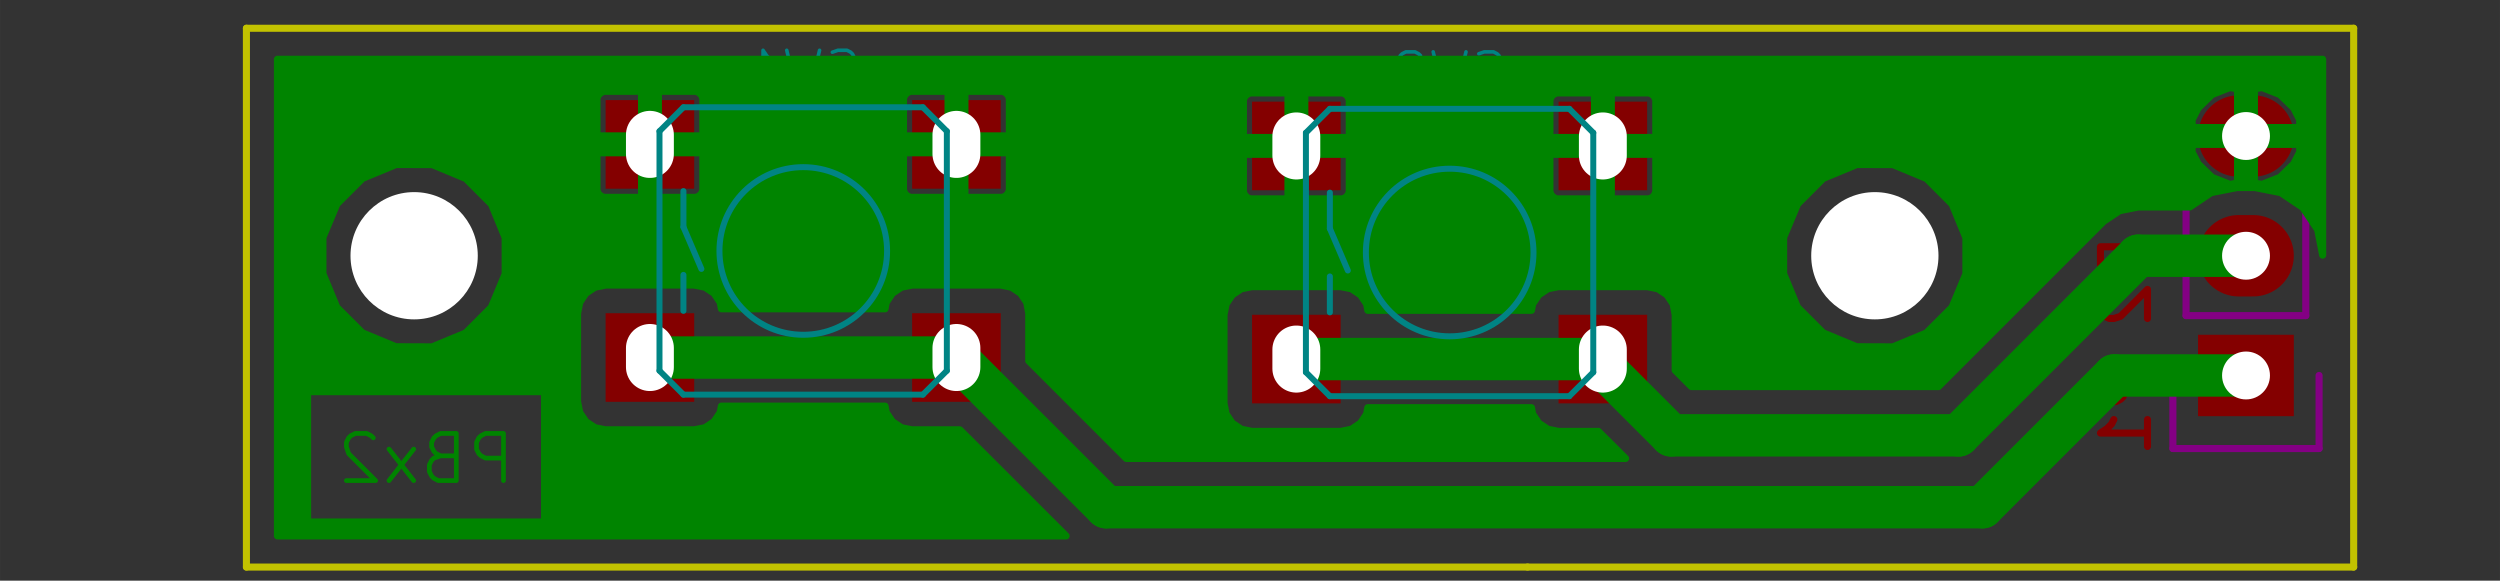 <?xml version="1.0" standalone="no"?>
 <!DOCTYPE svg PUBLIC "-//W3C//DTD SVG 1.1//EN" 
 "http://www.w3.org/Graphics/SVG/1.1/DTD/svg11.dtd"> 
<svg xmlns="http://www.w3.org/2000/svg" version="1.1" 
    width="5.304cm" height="1.232cm" viewBox="0 0 20880 4850 ">
<rect x="0" y="0" width="20880" height="4850" fill="#333333" stroke="none"/>
<title>SVG Picture created as 2PB with Headers-brd.svg date 2016/01/25 18:56:15 </title>
  <desc>Picture generated by PCBNEW </desc>
<g style="fill:#000000; fill-opacity:1;stroke:#000000; stroke-opacity:1;
stroke-linecap:round; stroke-linejoin:round; "
 transform="translate(0 0) scale(1 1)">
</g>
<g style="fill:#000000; fill-opacity:0.0; 
stroke:#000000; stroke-width:-0; stroke-opacity:1; 
stroke-linecap:round; stroke-linejoin:round;">
</g>
<g style="fill:#840084; fill-opacity:0.0; 
stroke:#840084; stroke-width:-0; stroke-opacity:1; 
stroke-linecap:round; stroke-linejoin:round;">
</g>
<g style="fill:#840084; fill-opacity:0.0; 
stroke:#840084; stroke-width:59.055; stroke-opacity:1; 
stroke-linecap:round; stroke-linejoin:round;">
<path d="M18258 2636
L18258 636
" />
<path d="M18258 636
L19258 636
" />
<path d="M19258 636
L19258 2636
" />
<path d="M19369 3746
L19369 3136
" />
<path d="M19258 2636
L18258 2636
" />
<path d="M18148 3136
L18148 3746
" />
<path d="M18148 3746
L19369 3746
" />
</g>
<g style="fill:#008484; fill-opacity:0.0; 
stroke:#008484; stroke-width:59.055; stroke-opacity:1; 
stroke-linecap:round; stroke-linejoin:round;">
</g>
<g style="fill:#008484; fill-opacity:0.0; 
stroke:#008484; stroke-width:30; stroke-opacity:1; 
stroke-linecap:round; stroke-linejoin:round;">
<path d="M12534 738
L12488 753
L12412 753
L12382 738
L12366 723
L12351 692
L12351 662
L12366 631
L12382 616
L12412 601
L12473 586
L12504 570
L12519 555
L12534 525
L12534 494
L12519 464
L12504 449
L12473 433
L12397 433
L12351 449
" />
<path d="M12244 433
L12168 753
L12107 525
L12046 753
L11970 433
" />
<path d="M11864 464
L11848 449
L11818 433
L11742 433
L11711 449
L11696 464
L11681 494
L11681 525
L11696 570
L11879 753
L11681 753
" />
</g>
<g style="fill:#840000; fill-opacity:0.0; 
stroke:#840000; stroke-width:30; stroke-opacity:1; 
stroke-linecap:round; stroke-linejoin:round;">
</g>
<g style="fill:#840000; fill-opacity:0.0; 
stroke:#840000; stroke-width:59.055; stroke-opacity:1; 
stroke-linecap:round; stroke-linejoin:round;">
<path d="M17561 767
L17543 729
L17543 673
L17561 617
L17599 579
L17636 561
L17711 542
L17768 542
L17843 561
L17880 579
L17918 617
L17936 673
L17936 711
L17918 767
L17899 786
L17768 786
L17768 711
" />
<path d="M17936 954
L17543 954
L17936 1179
L17543 1179
" />
<path d="M17936 1367
L17543 1367
L17543 1461
L17561 1517
L17599 1554
L17636 1573
L17711 1592
L17768 1592
L17843 1573
L17880 1554
L17918 1517
L17936 1461
L17936 1367
" />
<path d="M17936 2061
L17543 2061
L17543 2211
L17561 2248
L17580 2267
L17618 2286
L17674 2286
L17711 2267
L17730 2248
L17749 2211
L17749 2061
" />
<path d="M17580 2435
L17561 2454
L17543 2492
L17543 2585
L17561 2623
L17580 2642
L17618 2660
L17655 2660
L17711 2642
L17936 2417
L17936 2660
" />
<path d="M17936 3129
L17543 3129
L17543 3279
L17561 3317
L17580 3335
L17618 3354
L17674 3354
L17711 3335
L17730 3317
L17749 3279
L17749 3129
" />
<path d="M17936 3729
L17936 3504
" />
<path d="M17936 3617
L17543 3617
L17599 3579
L17636 3542
L17655 3504
" />
</g>
<g style="fill:#008484; fill-opacity:0.0; 
stroke:#008484; stroke-width:59.055; stroke-opacity:1; 
stroke-linecap:round; stroke-linejoin:round;">
</g>
<g style="fill:#008484; fill-opacity:0.0; 
stroke:#008484; stroke-width:30; stroke-opacity:1; 
stroke-linecap:round; stroke-linejoin:round;">
<path d="M7135 725
L7089 740
L7013 740
L6983 725
L6967 710
L6952 679
L6952 649
L6967 618
L6983 603
L7013 588
L7074 573
L7105 557
L7120 542
L7135 512
L7135 481
L7120 451
L7105 436
L7074 420
L6998 420
L6952 436
" />
<path d="M6845 420
L6769 740
L6708 512
L6647 740
L6571 420
" />
<path d="M6282 740
L6465 740
" />
<path d="M6373 740
L6373 420
L6404 466
L6434 496
L6465 512
" />
</g>
<g style="fill:#000000; fill-opacity:0.0; 
stroke:#000000; stroke-width:30; stroke-opacity:1; 
stroke-linecap:round; stroke-linejoin:round;">
</g>
<g style="fill:#008400; fill-opacity:0.0; 
stroke:#008400; stroke-width:30; stroke-opacity:1; 
stroke-linecap:round; stroke-linejoin:round;">
</g>
<g style="fill:#008400; fill-opacity:0.0; 
stroke:#008400; stroke-width:39.37; stroke-opacity:1; 
stroke-linecap:round; stroke-linejoin:round;">
<path d="M4205 4014
L4205 3620
L4055 3620
L4018 3639
L3999 3657
L3980 3695
L3980 3751
L3999 3789
L4018 3807
L4055 3826
L4205 3826
" />
<path d="M3680 3807
L3624 3826
L3605 3845
L3586 3882
L3586 3939
L3605 3976
L3624 3995
L3661 4014
L3811 4014
L3811 3620
L3680 3620
L3643 3639
L3624 3657
L3605 3695
L3605 3732
L3624 3770
L3643 3789
L3680 3807
L3811 3807
" />
<path d="M3455 4014
L3249 3751
" />
<path d="M3455 3751
L3249 4014
" />
<path d="M3118 3657
L3099 3639
L3062 3620
L2968 3620
L2930 3639
L2912 3657
L2893 3695
L2893 3732
L2912 3789
L3137 4014
L2893 4014
" />
</g>
<g style="fill:#840000; fill-opacity:0.0; 
stroke:#840000; stroke-width:39.37; stroke-opacity:1; 
stroke-linecap:round; stroke-linejoin:round;">
</g>
<g style="fill:#840000; fill-opacity:0.0; 
stroke:#840000; stroke-width:0; stroke-opacity:1; 
stroke-linecap:round; stroke-linejoin:round;">
</g>
<g style="fill:#840000; fill-opacity:1.0; 
stroke:#840000; stroke-width:0; stroke-opacity:1; 
stroke-linecap:round; stroke-linejoin:round;">
<polyline style="fill-rule:evenodd;"
points="10457,1589
10457,849
11197,849
11197,1589
10457,1589
" /> 
<polyline style="fill-rule:evenodd;"
points="13017,1589
13017,849
13757,849
13757,1589
13017,1589
" /> 
<polyline style="fill-rule:evenodd;"
points="10457,3369
10457,2629
11197,2629
11197,3369
10457,3369
" /> 
<polyline style="fill-rule:evenodd;"
points="13017,3369
13017,2629
13757,2629
13757,3369
13017,3369
" /> 
<polyline style="fill-rule:evenodd;"
points="18358,3476
18358,2796
19158,2796
19158,3476
18358,3476
" /> 
</g>
<g style="fill:#840000; fill-opacity:1.0; 
stroke:#840000; stroke-width:680; stroke-opacity:1; 
stroke-linecap:round; stroke-linejoin:round;">
</g>
<g style="fill:#840000; fill-opacity:0.0; 
stroke:#840000; stroke-width:680; stroke-opacity:1; 
stroke-linecap:round; stroke-linejoin:round;">
<path d="M18698 2136
L18818 2136
" />
<path d="M18698 1136
L18818 1136
" />
</g>
<g style="fill:#840000; fill-opacity:0.0; 
stroke:#840000; stroke-width:0; stroke-opacity:1; 
stroke-linecap:round; stroke-linejoin:round;">
</g>
<g style="fill:#840000; fill-opacity:1.0; 
stroke:#840000; stroke-width:0; stroke-opacity:1; 
stroke-linecap:round; stroke-linejoin:round;">
<polyline style="fill-rule:evenodd;"
points="5058,1576
5058,836
5798,836
5798,1576
5058,1576
" /> 
<polyline style="fill-rule:evenodd;"
points="7618,1576
7618,836
8358,836
8358,1576
7618,1576
" /> 
<polyline style="fill-rule:evenodd;"
points="5058,3356
5058,2616
5798,2616
5798,3356
5058,3356
" /> 
<polyline style="fill-rule:evenodd;"
points="7618,3356
7618,2616
8358,2616
8358,3356
7618,3356
" /> 
</g>
<g style="fill:#008400; fill-opacity:1.0; 
stroke:#008400; stroke-width:0; stroke-opacity:1; 
stroke-linecap:round; stroke-linejoin:round;">
</g>
<g style="fill:#008400; fill-opacity:1.0; 
stroke:#008400; stroke-width:354.331; stroke-opacity:1; 
stroke-linecap:round; stroke-linejoin:round;">
</g>
<g style="fill:#008400; fill-opacity:0.0; 
stroke:#008400; stroke-width:354.331; stroke-opacity:1; 
stroke-linecap:round; stroke-linejoin:round;">
<path d="M18758 3136
L17658 3136
" />
<path d="M9238 4236
L7988 2986
" />
<path d="M16558 4236
L9238 4236
" />
<path d="M17658 3136
L16558 4236
" />
<path d="M5428 2986
L7988 2986
" />
<path d="M13387 2999
L13387 3065
" />
<path d="M13387 3065
L13958 3636
" />
<path d="M17858 2136
L18758 2136
" />
<path d="M16358 3636
L17858 2136
" />
<path d="M13958 3636
L16358 3636
" />
<path d="M10827 2999
L13387 2999
" />
</g>
<g style="fill:#008400; fill-opacity:1.0; 
stroke:#008400; stroke-width:59.055; stroke-opacity:1; 
stroke-linecap:round; stroke-linejoin:round;">
<polyline style="fill-rule:evenodd;"
points="19399,2131
19357,1918
19233,1733
19049,1609
18831,1566
18686,1566
18468,1609
18289,1729
17858,1729
17703,1760
17571,1848
16190,3229
14127,3229
13991,3093
13991,2629
13974,2539
13923,2463
13847,2412
13757,2394
13017,2394
12928,2412
12852,2463
12801,2539
12791,2592
11424,2592
11414,2539
11363,2463
11287,2412
11197,2394
10457,2394
10368,2412
10292,2463
10241,2539
10223,2629
10223,3369
10241,3458
10292,3534
10368,3585
10457,3603
11197,3603
11287,3585
11363,3534
11414,3458
11424,3405
12791,3405
12801,3458
12852,3534
12928,3585
13017,3603
13350,3603
13577,3829
9407,3829
8592,3014
8592,2616
8575,2526
8524,2450
8448,2399
8358,2381
7618,2381
7529,2399
7453,2450
7402,2526
7392,2579
6025,2579
6015,2526
5964,2450
5888,2399
5798,2381
5058,2381
4969,2399
4893,2450
4842,2526
4824,2616
4824,3356
4842,3445
4893,3521
4969,3572
5058,3590
5798,3590
5888,3572
5964,3521
6015,3445
6025,3392
7392,3392
7402,3445
7453,3521
7529,3572
7618,3590
8017,3590
8904,4476
2317,4476
2317,3271
2569,3271
2569,4360
4548,4360
4548,3271
2569,3271
2317,3271
2317,2286
2697,2286
2813,2566
3027,2780
3306,2896
3609,2897
3889,2781
4103,2567
4219,2288
4219,2286
14897,2286
15013,2566
15227,2780
15506,2896
15809,2897
16089,2781
16303,2567
16419,2288
16419,1985
16304,1705
16090,1491
15810,1375
15508,1374
15228,1490
15014,1704
14897,1983
14897,2286
4219,2286
4219,1985
4104,1705
3890,1491
3610,1375
3308,1374
3028,1490
2814,1704
2697,1983
2697,2286
2317,2286
2317,1294
4986,1294
4986,1590
4997,1616
5018,1637
5044,1648
5340,1648
5358,1630
5358,1276
5499,1276
5499,1630
5517,1648
5813,1648
5839,1637
5859,1616
5870,1590
5870,1294
7546,1294
7546,1590
7557,1616
7578,1637
7604,1648
7900,1648
7918,1630
7918,1276
8059,1276
8059,1630
8077,1648
8373,1648
8399,1637
8419,1616
8430,1590
8430,1307
10385,1307
10385,1603
10396,1629
10417,1650
10443,1661
10739,1661
10757,1643
10757,1289
10898,1289
10898,1643
10916,1661
11212,1661
11238,1650
11258,1629
11269,1603
11269,1307
12945,1307
12945,1603
12956,1629
12977,1650
13003,1661
13299,1661
13317,1643
13317,1289
13458,1289
13458,1643
13476,1661
13772,1661
13798,1650
13818,1629
13829,1603
13829,1307
13811,1289
13458,1289
13317,1289
12963,1289
12945,1307
11269,1307
11251,1289
10898,1289
10757,1289
10403,1289
10385,1307
8430,1307
8430,1294
8412,1276
8059,1276
7918,1276
7564,1276
7546,1294
5870,1294
5852,1276
5499,1276
5358,1276
5004,1276
4986,1294
2317,1294
2317,1269
18308,1269
18360,1369
18475,1481
18624,1540
18688,1529
18688,1206
18829,1206
18829,1529
18893,1540
19042,1481
19157,1369
19208,1269
19206,1206
18829,1206
18688,1206
18311,1206
18308,1269
2317,1269
2317,821
4986,821
4986,1117
5004,1135
5358,1135
5358,781
5499,781
5499,1135
5852,1135
5870,1117
5870,821
7546,821
7546,1117
7564,1135
7918,1135
7918,781
8059,781
8059,1135
8412,1135
8430,1117
8430,834
10385,834
10385,1130
10403,1148
10757,1148
10757,794
10898,794
10898,1148
11251,1148
11269,1130
11269,834
12945,834
12945,1130
12963,1148
13317,1148
13317,794
13458,794
13458,1148
13811,1148
13829,1130
13829,1002
18308,1002
18311,1065
18688,1065
18688,742
18829,742
18829,1065
19206,1065
19208,1002
19157,902
19042,790
18893,731
18829,742
18688,742
18624,731
18475,790
18360,902
18308,1002
13829,1002
13829,834
13818,808
13798,787
13772,776
13476,776
13458,794
13317,794
13299,776
13003,776
12977,787
12956,808
12945,834
11269,834
11258,808
11238,787
11212,776
10916,776
10898,794
10757,794
10739,776
10443,776
10417,787
10396,808
10385,834
8430,834
8430,821
8419,795
8399,774
8373,763
8077,763
8059,781
7918,781
7900,763
7604,763
7578,774
7557,795
7546,821
5870,821
5859,795
5839,774
5813,763
5517,763
5499,781
5358,781
5340,763
5044,763
5018,774
4997,795
4986,821
2317,821
2317,495
19399,495
19399,2131
" /> 
</g>
<g style="fill:#FFFFFF; fill-opacity:1.0; 
stroke:#FFFFFF; stroke-width:59.055; stroke-opacity:1; 
stroke-linecap:round; stroke-linejoin:round;">
</g>
<g style="fill:#FFFFFF; fill-opacity:1.0; 
stroke:#FFFFFF; stroke-width:400; stroke-opacity:1; 
stroke-linecap:round; stroke-linejoin:round;">
</g>
<g style="fill:#FFFFFF; fill-opacity:0.0; 
stroke:#FFFFFF; stroke-width:400; stroke-opacity:1; 
stroke-linecap:round; stroke-linejoin:round;">
<path d="M10827 1139
L10827 1299
" />
<path d="M13387 1139
L13387 1299
" />
<path d="M10827 2919
L10827 3079
" />
<path d="M13387 2919
L13387 3079
" />
</g>
<g style="fill:#FFFFFF; fill-opacity:1.0; 
stroke:#FFFFFF; stroke-width:0; stroke-opacity:1; 
stroke-linecap:round; stroke-linejoin:round;">
<circle cx="18758.8" cy="3136.02" r="200" /> 
</g>
<g style="fill:#FFFFFF; fill-opacity:1.0; 
stroke:#FFFFFF; stroke-width:19.685; stroke-opacity:1; 
stroke-linecap:round; stroke-linejoin:round;">
</g>
<g style="fill:#FFFFFF; fill-opacity:1.0; 
stroke:#FFFFFF; stroke-width:0; stroke-opacity:1; 
stroke-linecap:round; stroke-linejoin:round;">
<circle cx="18758.8" cy="2136.02" r="200" /> 
</g>
<g style="fill:#FFFFFF; fill-opacity:1.0; 
stroke:#FFFFFF; stroke-width:19.685; stroke-opacity:1; 
stroke-linecap:round; stroke-linejoin:round;">
</g>
<g style="fill:#FFFFFF; fill-opacity:1.0; 
stroke:#FFFFFF; stroke-width:0; stroke-opacity:1; 
stroke-linecap:round; stroke-linejoin:round;">
<circle cx="18758.8" cy="1136.02" r="200" /> 
</g>
<g style="fill:#FFFFFF; fill-opacity:1.0; 
stroke:#FFFFFF; stroke-width:19.685; stroke-opacity:1; 
stroke-linecap:round; stroke-linejoin:round;">
</g>
<g style="fill:#FFFFFF; fill-opacity:1.0; 
stroke:#FFFFFF; stroke-width:400; stroke-opacity:1; 
stroke-linecap:round; stroke-linejoin:round;">
</g>
<g style="fill:#FFFFFF; fill-opacity:0.0; 
stroke:#FFFFFF; stroke-width:400; stroke-opacity:1; 
stroke-linecap:round; stroke-linejoin:round;">
<path d="M5428 1126
L5428 1286
" />
<path d="M7988 1126
L7988 1286
" />
<path d="M5428 2906
L5428 3066
" />
<path d="M7988 2906
L7988 3066
" />
</g>
<g style="fill:#FFFFFF; fill-opacity:1.0; 
stroke:#FFFFFF; stroke-width:0; stroke-opacity:1; 
stroke-linecap:round; stroke-linejoin:round;">
<circle cx="15658.8" cy="2136.02" r="531.496" /> 
</g>
<g style="fill:#FFFFFF; fill-opacity:1.0; 
stroke:#FFFFFF; stroke-width:19.685; stroke-opacity:1; 
stroke-linecap:round; stroke-linejoin:round;">
</g>
<g style="fill:#FFFFFF; fill-opacity:1.0; 
stroke:#FFFFFF; stroke-width:0; stroke-opacity:1; 
stroke-linecap:round; stroke-linejoin:round;">
<circle cx="3458.84" cy="2136.02" r="531.496" /> 
</g>
<g style="fill:#FFFFFF; fill-opacity:1.0; 
stroke:#FFFFFF; stroke-width:19.685; stroke-opacity:1; 
stroke-linecap:round; stroke-linejoin:round;">
</g>
<g style="fill:#000000; fill-opacity:1.0; 
stroke:#000000; stroke-width:19.685; stroke-opacity:1; 
stroke-linecap:round; stroke-linejoin:round;">
</g>
<g style="fill:#008484; fill-opacity:1.0; 
stroke:#008484; stroke-width:19.685; stroke-opacity:1; 
stroke-linecap:round; stroke-linejoin:round;">
</g>
<g style="fill:#008484; fill-opacity:1.0; 
stroke:#008484; stroke-width:50; stroke-opacity:1; 
stroke-linecap:round; stroke-linejoin:round;">
</g>
<g style="fill:#008484; fill-opacity:0.0; 
stroke:#008484; stroke-width:50; stroke-opacity:1; 
stroke-linecap:round; stroke-linejoin:round;">
<path d="M11107 1909
L11257 2259
" />
<path d="M11107 2609
L11107 2309
" />
<path d="M11107 1609
L11107 1909
" />
<path d="M11107 909
L13107 909
" />
<path d="M13107 909
L13307 1109
" />
<path d="M13307 1109
L13307 3109
" />
<path d="M13307 3109
L13107 3309
" />
<path d="M13107 3309
L11107 3309
" />
<path d="M11107 3309
L10907 3109
" />
<path d="M10907 3109
L10907 1109
" />
<path d="M10907 1109
L11107 909
" />
<circle cx="12107.8" cy="2109.02" r="700" /> 
<path d="M5708 1896
L5858 2246
" />
<path d="M5708 2596
L5708 2296
" />
<path d="M5708 1596
L5708 1896
" />
<path d="M5708 896
L7708 896
" />
<path d="M7708 896
L7908 1096
" />
<path d="M7908 1096
L7908 3096
" />
<path d="M7908 3096
L7708 3296
" />
<path d="M7708 3296
L5708 3296
" />
<path d="M5708 3296
L5508 3096
" />
<path d="M5508 3096
L5508 1096
" />
<path d="M5508 1096
L5708 896
" />
<circle cx="6708.84" cy="2096.02" r="700" /> 
</g>
<g style="fill:#000000; fill-opacity:0.0; 
stroke:#000000; stroke-width:50; stroke-opacity:1; 
stroke-linecap:round; stroke-linejoin:round;">
</g>
<g style="fill:#C2C200; fill-opacity:0.0; 
stroke:#C2C200; stroke-width:50; stroke-opacity:1; 
stroke-linecap:round; stroke-linejoin:round;">
</g>
<g style="fill:#C2C200; fill-opacity:0.0; 
stroke:#C2C200; stroke-width:59.055; stroke-opacity:1; 
stroke-linecap:round; stroke-linejoin:round;">
<path d="M2058 4736
L12758 4736
" />
<path d="M2058 236
L2058 4736
" />
<path d="M19658 236
L2058 236
" />
<path d="M19658 4736
L19658 236
" />
<path d="M12758 4736
L19658 4736
" />
</g> 
</svg>
